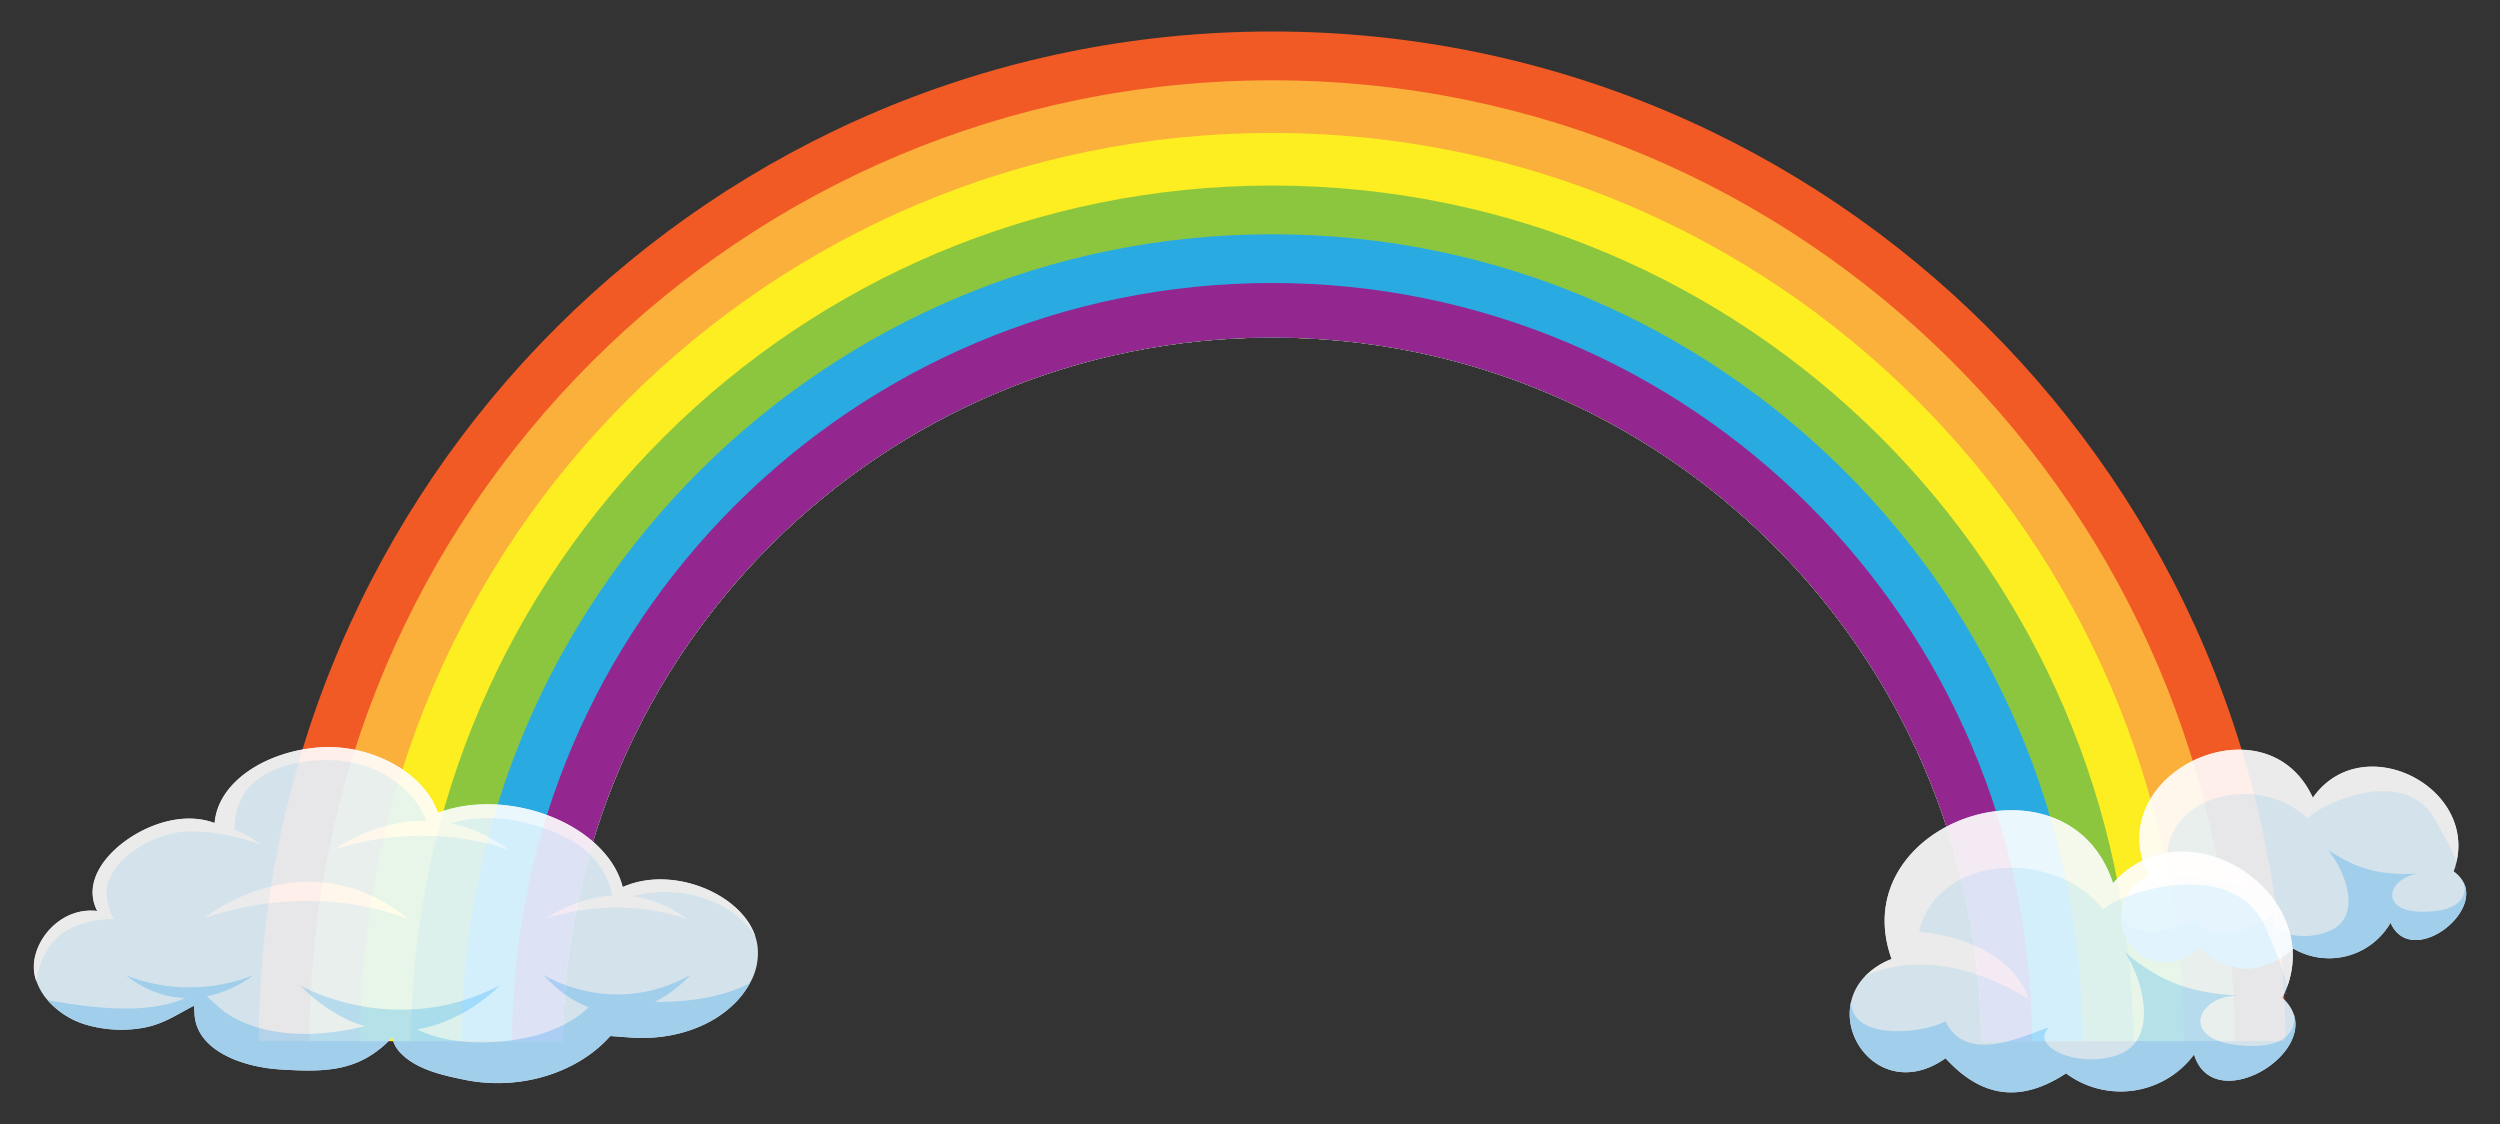 <svg id="fa0c1bdc-0dbc-4fef-a60e-b27ed79837f8" data-name="Layer 1" xmlns="http://www.w3.org/2000/svg" width="793.85" height="356.92" viewBox="0 0 793.85 356.92">
  <rect x="0" y="0" width="793.85" height="356.92" fill="#333333" stroke="none"/>
  <defs>
    <style>
      .a456cde9-8d2f-4173-9f36-06e2433a3fc6 {
        fill: #f15a24;
      }

      .bfc1afbf-2d31-4ad5-b1b5-4dd600ea878a {
        fill: #fbb03b;
      }

      .f02a443d-b54f-477f-bb70-df023b5c2760 {
        fill: #fcee21;
      }

      .b8bc2bd9-f001-4ff9-91da-c166dabf0a23 {
        fill: #8cc63f;
      }

      .af4faaa9-248f-4ea0-9e45-90bac3dfb911 {
        fill: #29abe2;
      }

      .e1e66bf7-aa47-4280-af6f-2c3294ef7df8 {
        fill: #93278f;
      }

      .a101ef03-cc6a-4e72-becc-e030592ed704 {
        opacity: 0.9;
      }

      .a63c77dd-e0f1-4526-bb4e-94dd29408947 {
        fill: #e6f6ff;
      }

      .b42b7482-b0de-45e8-8634-c52913744d93 {
        fill: #fff;
      }

      .a1b0bf1d-cb51-4b78-bf1c-f5c52148c2e7 {
        fill: #ade0ff;
      }
    </style>
  </defs>
  <g>
    <g>
      <path class="a456cde9-8d2f-4173-9f36-06e2433a3fc6" d="M178.72,330.57c1-123.54,101.44-223.39,225.21-223.39S628.15,207,629.15,330.57h96.54C725,153.43,581.23,10,403.93,10S82.84,153.43,82.17,330.57Z"/>
      <path class="bfc1afbf-2d31-4ad5-b1b5-4dd600ea878a" d="M178.72,330.57c1-123.54,101.44-223.39,225.21-223.39S628.15,207,629.15,330.57h80.46C709.28,162,572.55,25.5,403.93,25.5S98.59,162,98.26,330.57Z"/>
      <path class="f02a443d-b54f-477f-bb70-df023b5c2760" d="M178.72,330.57c1-123.54,101.44-223.39,225.21-223.39S628.15,207,629.15,330.57h64.37C692.85,171.2,563.46,42.21,403.93,42.21S115,171.2,114.35,330.57Z"/>
      <path class="b8bc2bd9-f001-4ff9-91da-c166dabf0a23" d="M178.71,330.57c1-123.54,101.45-223.39,225.22-223.39S628.15,207,629.15,330.57h48.27c-1-150.2-123-271.65-273.49-271.65S131.45,180.37,130.45,330.57Z"/>
      <path class="af4faaa9-248f-4ea0-9e45-90bac3dfb911" d="M178.72,330.57c1-123.54,101.44-223.39,225.21-223.39S628.15,207,629.15,330.57h32.19C660.67,189,545.69,74.39,403.93,74.39S147.2,189,146.53,330.57Z"/>
      <path class="e1e66bf7-aa47-4280-af6f-2c3294ef7df8" d="M178.72,330.57c1-123.54,101.44-223.39,225.21-223.39S628.15,207,629.15,330.57h16.11C644.92,197.57,537,89.86,403.93,89.86S163,197.57,162.61,330.57Z"/>
    </g>
    <g class="a101ef03-cc6a-4e72-becc-e030592ed704">
      <path class="a63c77dd-e0f1-4526-bb4e-94dd29408947" d="M238.14,312.17a28.42,28.42,0,0,1-6.15,7.64c-7.91,7.09-19.82,10.52-31.7,9.65l-6.46-.48-1.19,1.24C182.2,341,164.79,346.19,148.2,343c-5.09-1-10.44-2.18-14.94-4.36-4.1-2-8.39-5.45-8.65-9.46a23.61,23.61,0,0,1-4.26,4.08c-9.17,7.28-19.33,7.05-31.12,6.35-12.85-.76-27.11-6.33-27.47-17.9,0-.67-.07-1.18-.18-2.33-5.76,2.9-9.88,6.06-17,7.14a39.75,39.75,0,0,1-18-1.37,26,26,0,0,1-11.45-7.54,18.49,18.49,0,0,1-3.49-5.87,13.67,13.67,0,0,1-.71-6.67c1.22-8.39,9.51-17,20-15.76-4.07-7.84.76-16.11,8.52-21.93s19.11-9.61,28.75-6c1.1-13.22,16.44-22.72,33-24s33.55,7.95,37.91,20.74c22.87-8.47,53.75,4,58.65,23.6,15.7-7.07,37.76,2.11,42.13,15.81a15.87,15.87,0,0,1,.64,2.79A19.22,19.22,0,0,1,238.14,312.17Z"/>
      <g>
        <path class="b42b7482-b0de-45e8-8634-c52913744d93" d="M239.89,297.49c-5-8.68-16.39-13.57-25.82-14.14-13.85-.85-19.17,4.22-19.17,4.22-1.07-11-7.46-21.13-27.69-26.2s-30.89,3.38-30.89,3.38c-1-8-6.87-14.77-15.08-19.27-9.35-5.13-22.64-5.28-32.78-1.57-11,4-14.57,12.18-13.91,21.69-4.26-1.69-10.44-1.47-11.43-1.55-9-.78-18.23,3.39-23.87,8.78a17.5,17.5,0,0,0-5.35,8.86c-.25,1.24.18,7.57,2.32,10.11a32.51,32.51,0,0,0-12.78,2.53c-10.65,4.23-11.9,17-11.87,17.36a13.67,13.67,0,0,1-.71-6.67c1.22-8.39,9.51-17,20-15.76-4.07-7.84.76-16.11,8.52-21.93s19.11-9.61,28.75-6c1.1-13.22,16.44-22.72,33-24s33.55,7.95,37.91,20.74c22.87-8.47,53.75,4,58.65,23.6C213.46,274.61,235.52,283.79,239.89,297.49Z"/>
        <path class="b42b7482-b0de-45e8-8634-c52913744d93" d="M106.45,269.61s27.45-20.5,55.38.42C161.83,270,137.66,259.85,106.45,269.61Z"/>
        <path class="b42b7482-b0de-45e8-8634-c52913744d93" d="M64.9,291.51s32.24-26.27,65,.49C129.89,292,101.54,279,64.9,291.51Z"/>
        <path class="b42b7482-b0de-45e8-8634-c52913744d93" d="M173.6,291.58s22.13-16.52,44.63.34C218.23,291.92,198.76,283.71,173.6,291.58Z"/>
        <path class="b42b7482-b0de-45e8-8634-c52913744d93" d="M38.34,269c20.24-11,44.64-.73,44.64-.73C60.47,251.39,38.34,269,38.34,269Z"/>
      </g>
      <g>
        <path class="a1b0bf1d-cb51-4b78-bf1c-f5c52148c2e7" d="M238.14,312.17a28.42,28.42,0,0,1-6.15,7.64c-7.91,7.09-19.82,10.52-31.7,9.65l-6.46-.48-1.19,1.24C182.2,341,164.79,346.19,148.2,343c-5.09-1-10.44-2.18-14.94-4.36-4.1-2-8.39-5.45-8.65-9.46a23.61,23.61,0,0,1-4.26,4.08c-9.17,7.28-19.33,7.05-31.12,6.35-12.85-.76-27.11-6.33-27.47-17.9,0-.67-.07-1.18-.18-2.33-5.76,2.9-9.88,6.06-17,7.14a39.75,39.75,0,0,1-18-1.37,26,26,0,0,1-11.45-7.54c10.43,1.65,35.73,6.61,48.84-3.79-.87.69,6.56,6.89,7.15,7.31,7.71,5.66,18.37,7.55,28.63,7.11a80.43,80.43,0,0,0,15.6-2.28,33.37,33.37,0,0,0,10.39-4.53C131,329,148.32,334,169.34,329c0,0,14.91-3.38,20.23-12.67C189.57,316.31,218.16,322.48,238.14,312.17Z"/>
        <path class="a1b0bf1d-cb51-4b78-bf1c-f5c52148c2e7" d="M172.53,309.55s21.95,14,46.74,0C219.27,309.55,196.61,336,172.53,309.55Z"/>
        <path class="a1b0bf1d-cb51-4b78-bf1c-f5c52148c2e7" d="M39.94,309.68a55.28,55.28,0,0,0,40.47,0S60.79,326,39.94,309.68Z"/>
        <path class="a1b0bf1d-cb51-4b78-bf1c-f5c52148c2e7" d="M95.32,312.93s29.76,17.31,63.37,0C158.69,312.93,128,345.48,95.32,312.93Z"/>
      </g>
    </g>
    <g class="a101ef03-cc6a-4e72-becc-e030592ed704">
      <path class="a63c77dd-e0f1-4526-bb4e-94dd29408947" d="M759.09,293a22.49,22.49,0,0,1-30.83,8.23c-10.22,8.51-19.92,8.41-29.94-.33-12.55,11.18-26,0-24.75-11.2h0a13.33,13.33,0,0,1,2.65-6.52,18.45,18.45,0,0,1,6.09-5.07c-15.86-32.23,37.19-57.41,52.13-24.75,15.3-21.81,51.31-4.15,45.6,20.38h0c-.12.54-.27,1.07-.44,1.61s-.28.91-.45,1.36a9.67,9.67,0,0,1,3.23,3.68,0,0,0,0,0,0,0C787.43,291.09,765.21,307,759.09,293Z"/>
      <path class="b42b7482-b0de-45e8-8634-c52913744d93" d="M780,273.68c-.58-1.9-2.37-5.8-6.87-13.64-10.24-17.83-38-3.75-40.35-.09-14.34-14-42.39-8.49-44.57,10.63,17.36-.1,25.79,6.91,28.82,13.47-26.21-12.27-40.85-.93-40.85-.93a18.45,18.45,0,0,1,6.09-5.07c-15.86-32.23,37.19-57.41,52.13-24.75C749.74,231.49,785.75,249.15,780,273.68Z"/>
      <path class="a63c77dd-e0f1-4526-bb4e-94dd29408947" d="M780.16,275.36c-.19.18-.56-.06-.56-.06Z"/>
      <path class="a1b0bf1d-cb51-4b78-bf1c-f5c52148c2e7" d="M759.09,293a22.49,22.49,0,0,1-30.83,8.23c-10.22,8.51-19.92,8.41-29.94-.33-12.55,11.18-26,0-24.75-11.2,1.43,10,19.4,5.41,23.64,2.12,6.42,10.16,19.55,1.34,25.61-1.42-4.62,5.29,8.51,9.54,17.83,4.73s4-18.76-1.45-25.26c10.32,6.84,17.83,8.12,29.61,7.48-10.35.63-14.36,12.43,1.1,12.16,15.07-.25,12.62-8.66,12.48-9.1C787.43,291.09,765.21,307,759.09,293Z"/>
    </g>
    <g class="a101ef03-cc6a-4e72-becc-e030592ed704">
      <path class="a63c77dd-e0f1-4526-bb4e-94dd29408947" d="M696.7,334.83a29,29,0,0,1-40.65,6c-14.32,9.4-26.71,7.85-38.26-4.8-17.69,12.48-33.29-3.78-30-17.94h0a17.21,17.21,0,0,1,4.34-8,23.57,23.57,0,0,1,8.54-5.59c-15.58-43.56,56-68,70.31-24.05,22.76-25.67,66.25,2.18,55.36,32.73h0c-.24.68-.5,1.34-.8,2s-.5,1.13-.78,1.68a12.35,12.35,0,0,1,3.6,5.18v0C733.23,336.59,702.47,353.73,696.7,334.83Z"/>
      <path class="b42b7482-b0de-45e8-8634-c52913744d93" d="M726.32,313.23c-.46-2.51-2.18-7.76-6.8-18.45-10.5-24.3-48.09-10.35-51.61-6-16.31-20-53-17.06-58.57,7.08,22.22,2.41,32,12.62,34.89,21.44-31.74-19.52-52.12-7.15-52.12-7.15a23.57,23.57,0,0,1,8.54-5.59c-15.58-43.56,56-68,70.31-24.05C693.72,254.83,737.21,282.68,726.32,313.23Z"/>
      <path class="a63c77dd-e0f1-4526-bb4e-94dd29408947" d="M726.23,315.4c-.28.2-.71-.16-.71-.16Z"/>
      <path class="a1b0bf1d-cb51-4b78-bf1c-f5c52148c2e7" d="M696.7,334.83a29,29,0,0,1-40.65,6c-14.32,9.4-26.71,7.85-38.26-4.8-17.69,12.48-33.29-3.78-30-17.94.37,13,24,9.75,29.94,6.16,6.71,13.94,24.81,4.58,33,1.93-6.69,6.09,9.5,13.45,22.12,8.66s7.84-23.43,1.84-32.53c12.21,10.26,21.62,13,36.79,13.9-13.34-.71-20.19,13.8-.36,15.72,19.31,1.88,17.4-9.24,17.29-9.82C733.23,336.59,702.47,353.73,696.7,334.83Z"/>
    </g>
  </g>
</svg>
